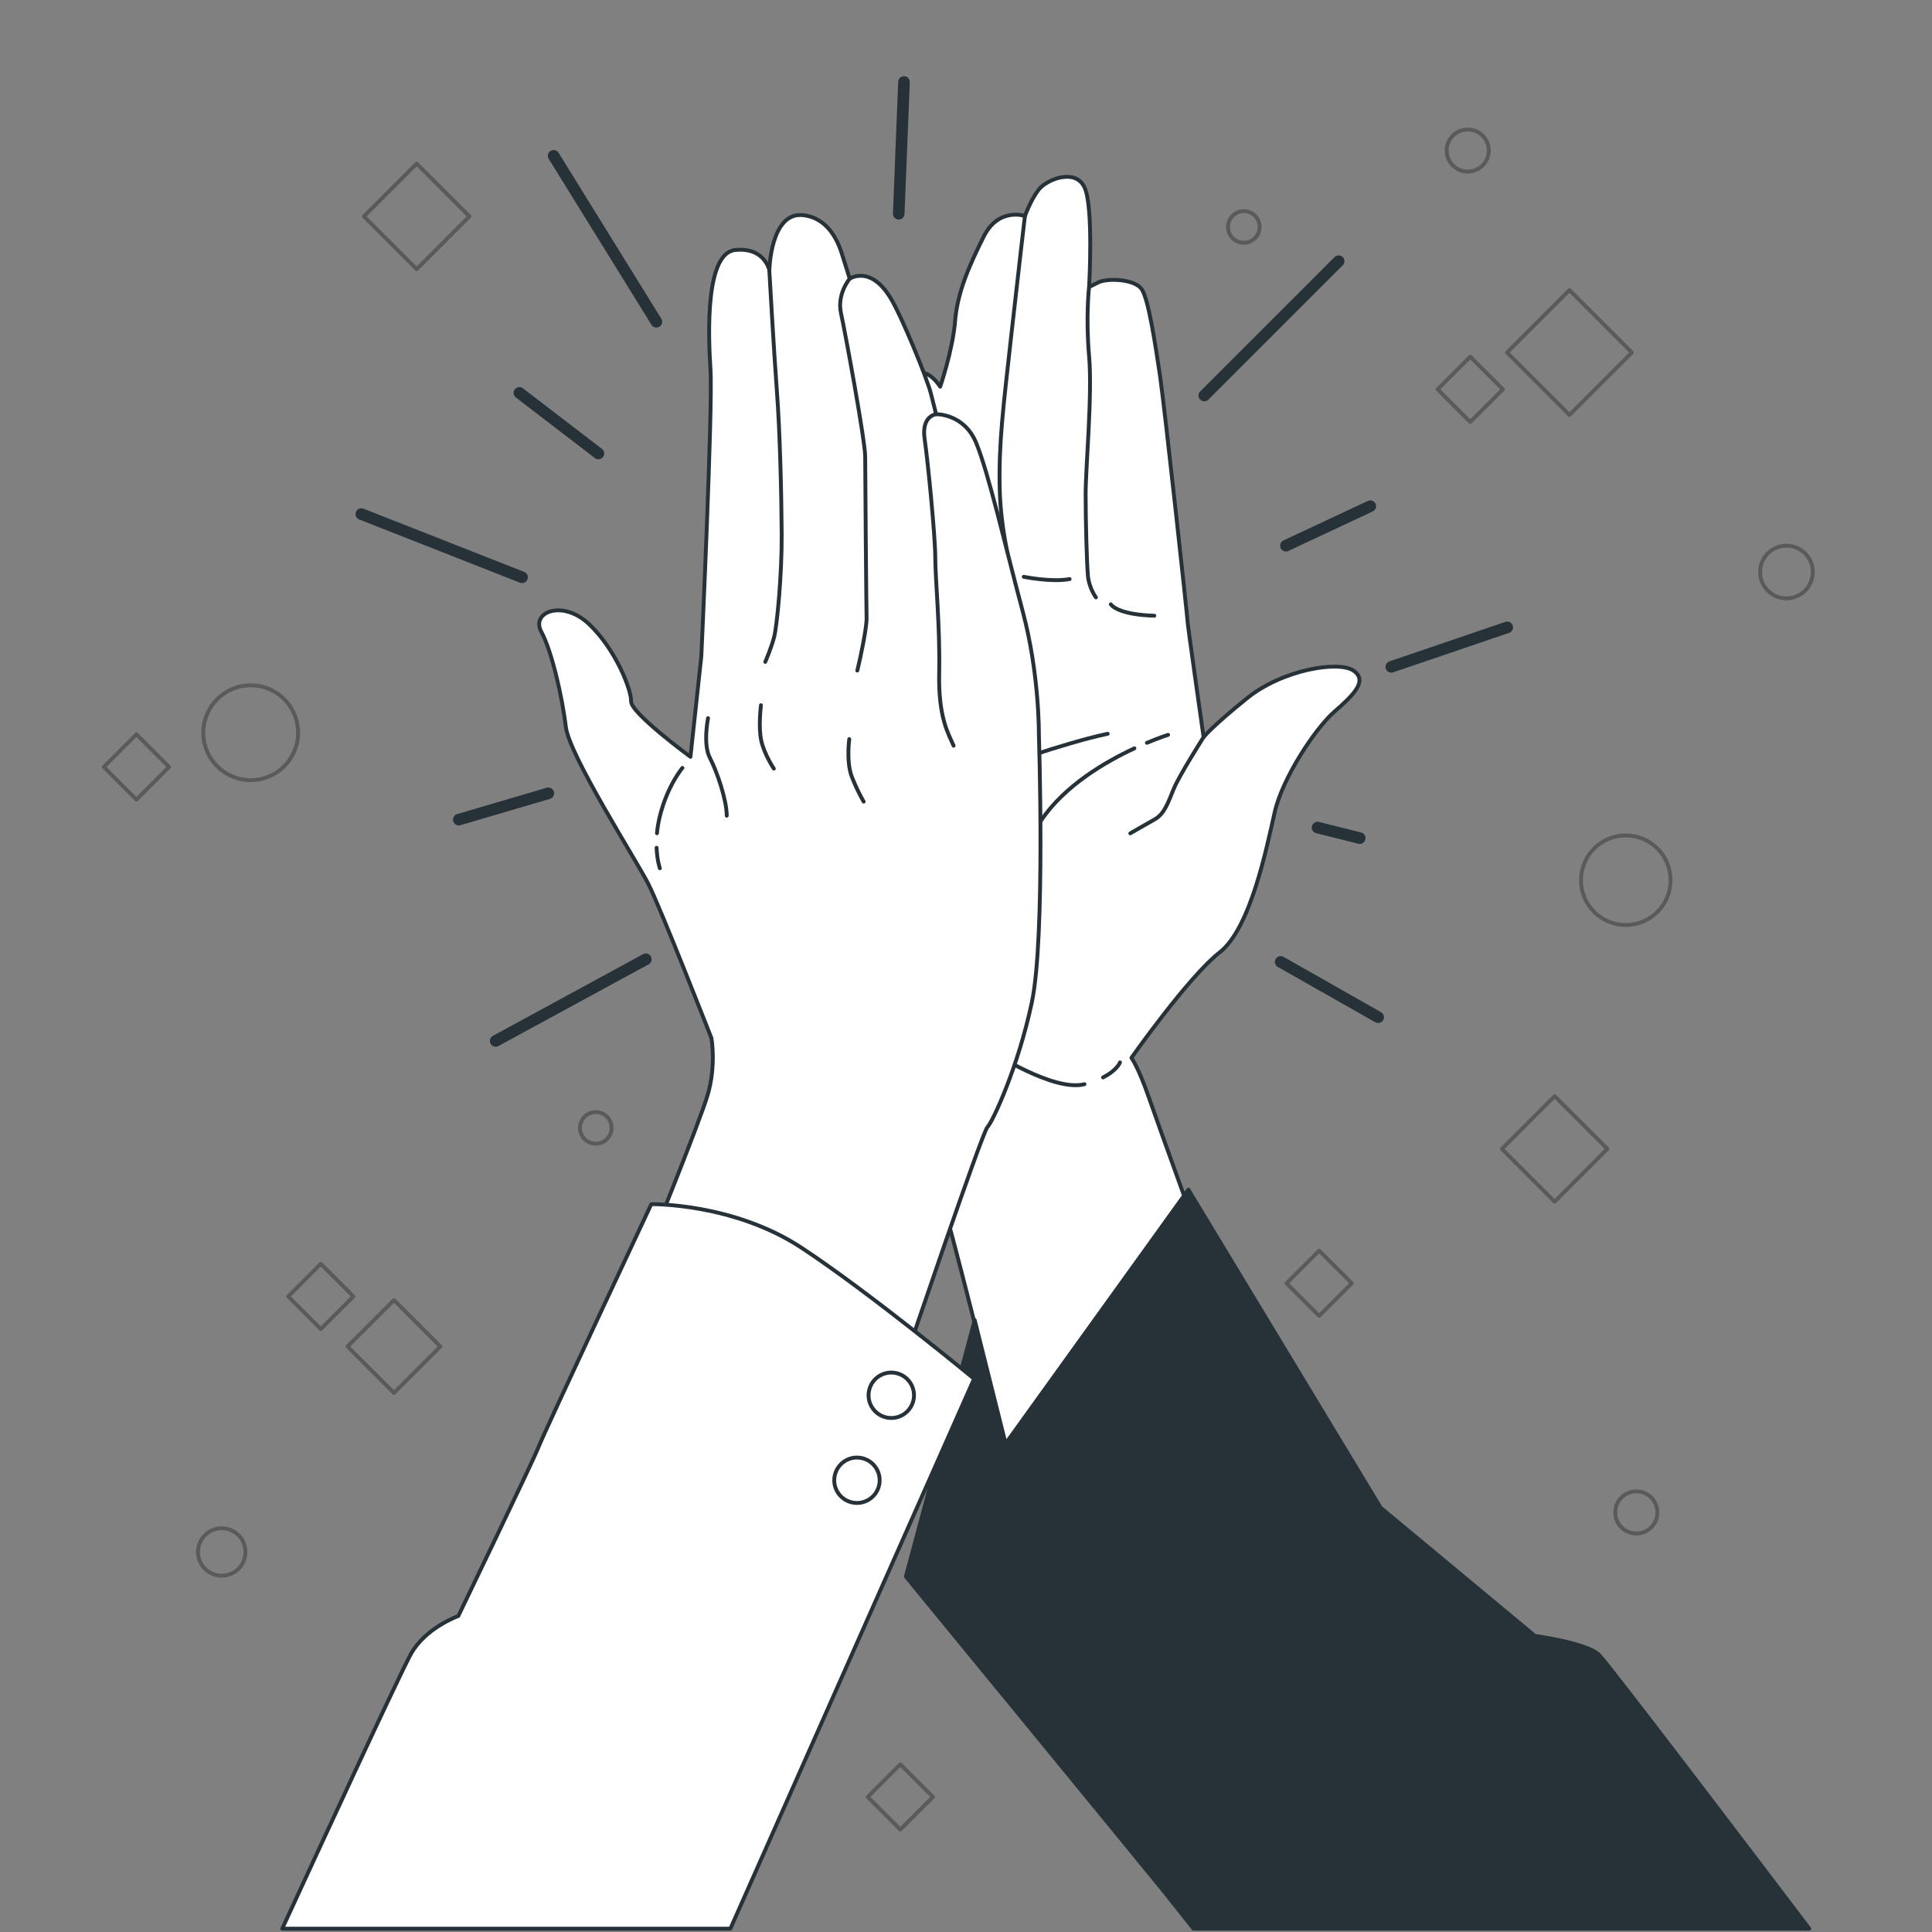 <?xml version="1.0" encoding="UTF-8"?>
<svg xmlns="http://www.w3.org/2000/svg" viewBox="0 0 500 500">
  <rect x="0" y="0" width="500" height="500" fill="#808080" stroke="none"/>
  <defs>
    <style>
      .cls-1, .cls-2, .cls-3, .cls-4, .cls-5, .cls-6 {
        fill: none;
      }

      .cls-2 {
        opacity: .3;
      }

      .cls-7 {
        fill: #263238;
      }

      .cls-7, .cls-8, .cls-3, .cls-4, .cls-6 {
        stroke-linecap: round;
        stroke-linejoin: round;
      }

      .cls-7, .cls-8, .cls-4, .cls-6 {
        stroke: #263238;
      }

      .cls-8 {
        fill: #fff;
      }

      .cls-3 {
        stroke: #000;
      }

      .cls-5 {
        opacity: .7;
      }

      .cls-6 {
        stroke-width: 3px;
      }
    </style>
  </defs>
  <g id="Background_Simple" data-name="Background Simple">
    <g>
      <path class="cls-1" d="m330.49,47.67s-80.24-29.89-158.07,15.1C94.58,107.77,56.15,198.56,23.08,271.25c-33.07,72.7-12.59,147.32,47.69,182,60.27,34.67,100.35-14.81,184.29-16.18,83.94-1.37,106.67,11.12,175.74-36.24,69.08-47.36,80.26-161.12,24.25-246.11-56.01-84.99-124.57-107.04-124.57-107.04Z"/>
      <path class="cls-5" d="m330.49,47.67s-80.24-29.89-158.07,15.1C94.58,107.77,56.15,198.56,23.08,271.25c-33.07,72.7-12.59,147.32,47.69,182,60.27,34.67,100.35-14.81,184.29-16.18,83.94-1.37,106.67,11.12,175.74-36.24,69.08-47.36,80.26-161.12,24.25-246.11-56.01-84.99-124.57-107.04-124.57-107.04Z"/>
    </g>
  </g>
  <g id="Graphics">
    <g class="cls-2">
      <rect class="cls-3" x="392.69" y="287.68" width="19.31" height="19.31" transform="translate(-92.41 371.59) rotate(-45)"/>
      <rect class="cls-3" x="98.18" y="46.35" width="19.31" height="19.31" transform="translate(-8.02 92.65) rotate(-45)"/>
      <rect class="cls-3" x="77.05" y="329.55" width="11.94" height="11.94" transform="translate(-212.93 156.98) rotate(-45)"/>
      <rect class="cls-3" x="29.33" y="192.52" width="11.94" height="11.94" transform="translate(-130.01 83.1) rotate(-45)"/>
      <rect class="cls-3" x="374.53" y="94.79" width="11.94" height="11.94" transform="translate(40.2 298.57) rotate(-45)"/>
      <rect class="cls-3" x="93.46" y="339.98" width="16.98" height="16.98" transform="translate(-216.54 174.16) rotate(-45)"/>
      <rect class="cls-3" x="335.43" y="326.14" width="11.94" height="11.94" transform="translate(-134.84 338.68) rotate(-45)"/>
      <rect class="cls-3" x="394.75" y="79.81" width="22.85" height="22.85" transform="translate(54.45 313.93) rotate(-45)"/>
      <rect class="cls-3" x="227.04" y="459.08" width="11.94" height="11.94" transform="translate(-260.6 300.97) rotate(-45)"/>
      <circle class="cls-3" cx="64.88" cy="189.63" r="12.27"/>
      <circle class="cls-3" cx="420.75" cy="227.8" r="11.59"/>
      <circle class="cls-3" cx="462.33" cy="148.04" r="6.82"/>
      <path class="cls-3" d="m325.99,58.73c0-2.26-1.83-4.09-4.09-4.09s-4.09,1.83-4.09,4.09,1.83,4.09,4.09,4.09,4.09-1.83,4.09-4.09Z"/>
      <circle class="cls-3" cx="154.19" cy="291.89" r="4.09"/>
      <circle class="cls-3" cx="57.38" cy="401.65" r="6.14"/>
      <path class="cls-3" d="m428.93,391.42c0-3.01-2.44-5.45-5.45-5.45s-5.45,2.44-5.45,5.45,2.44,5.45,5.45,5.45,5.45-2.44,5.45-5.45Z"/>
      <path class="cls-3" d="m385.3,38.96c0-3.01-2.44-5.45-5.45-5.45s-5.45,2.44-5.45,5.45,2.44,5.45,5.45,5.45,5.45-2.44,5.45-5.45Z"/>
    </g>
  </g>
  <g id="Lines">
    <g>
      <line class="cls-6" x1="167.14" y1="248.26" x2="128.28" y2="269.39"/>
      <line class="cls-6" x1="93.51" y1="133.04" x2="135.1" y2="149.4"/>
      <line class="cls-6" x1="143.28" y1="40.32" x2="169.87" y2="83.27"/>
      <line class="cls-6" x1="233.95" y1="21.23" x2="232.59" y2="55.32"/>
      <line class="cls-6" x1="311.67" y1="102.36" x2="346.44" y2="67.59"/>
      <line class="cls-6" x1="360.07" y1="172.58" x2="390.07" y2="162.36"/>
      <line class="cls-6" x1="331.44" y1="248.94" x2="356.66" y2="263.25"/>
      <line class="cls-6" x1="134.42" y1="101.68" x2="154.87" y2="117.36"/>
      <line class="cls-6" x1="354.62" y1="131" x2="332.8" y2="141.22"/>
      <line class="cls-6" x1="141.91" y1="205.31" x2="118.73" y2="212.12"/>
      <line class="cls-6" x1="340.98" y1="214.17" x2="351.89" y2="216.9"/>
    </g>
  </g>
  <g id="Hand_2" data-name="Hand 2">
    <g>
      <path class="cls-8" d="m350.32,173.58c-3.85-2.67-18.38-.3-27.57,7.11-9.19,7.41-11.26,10.08-11.26,10.08,0,0-4.15-29.05-4.15-29.94s-5.93-55.43-7.11-63.43c-1.19-8-2.96-19.86-4.74-22.53-1.78-2.67-8.89-2.96-11.26-1.78l-2.37,1.19s1.19-20.75-1.19-25.79c-2.37-5.04-9.78-2.07-11.86.59-2.07,2.67-3.56,6.82-3.56,6.82,0,0-6.82-2.37-10.67,5.34-3.85,7.71-6.82,14.52-7.41,21.93s-3.85,16.9-3.85,16.9c0,0-3.85-6.22-8-2.67-4.15,3.56-8.89,17.49-10.08,27.57-1.19,10.08-2.37,36.75-2.37,36.75,0,0-2.37,12.15-3.56,21.93-1.19,9.78-.3,50.39,4.15,67.28,4.45,16.9,10.37,27.57,10.37,27.57,0,0,10.37,34.09,11.86,38.83,1.48,4.74,17.78,69.36,17.78,69.36l48.61-61.65s-12.15-33.49-14.82-41.2c-2.67-7.71-4.45-10.08-4.45-10.08,0,0,14.82-21.05,22.82-27.27,8-6.22,12.15-26.97,14.23-36.16,2.07-9.19,10.67-21.93,15.41-26.08,4.74-4.15,8.89-8,5.04-10.67Zm-109.67-14.23c-.89,0-.59-11.56-.59-25.49s2.37-20.16,2.37-20.16c-1.19,6.22,1.19,37.05,1.19,39.13s-2.07,6.52-2.96,6.52Z"/>
      <path class="cls-4" d="m285.47,278.83c3.71-1.88,4.38-3.88,4.38-3.88"/>
      <path class="cls-4" d="m256.35,271.99s16.3,10.67,24.31,8.6"/>
      <path class="cls-4" d="m311.49,190.77s-6.22,9.78-7.71,13.34c-1.48,3.56-2.37,6.52-5.04,8-2.67,1.48-6.22,3.56-6.22,3.56"/>
      <path class="cls-4" d="m293.58,193.67c-7.54,3.5-18.15,9.69-24.18,18.74"/>
      <path class="cls-4" d="m302.3,190.18s-2.17.68-5.47,2.06"/>
      <path class="cls-4" d="m266.14,216.26s-5.34,9.78-7.71,17.49"/>
      <path class="cls-4" d="m265.25,55.9s-1.48,12.45-3.56,31.12c-2.07,18.67-3.26,27.86-2.96,39.72s3.56,22.23,3.26,23.71"/>
      <path class="cls-4" d="m281.85,74.28s-.89,7.71,0,17.78c.89,10.08-.89,28.75-.89,35.87s.3,17.78.59,21.04,2.07,5.63,2.07,5.63"/>
      <path class="cls-4" d="m287.48,156.39s1.48,2.67,11.26,2.96"/>
      <path class="cls-4" d="m264.95,149.27s7.11,1.48,11.86.59"/>
      <path class="cls-4" d="m239.16,161.72s0,2.96-8.6,5.63"/>
      <path class="cls-4" d="m256.06,153.72c.89-.59,4.45-1.78,5.34-5.93"/>
      <path class="cls-4" d="m256.57,199.12s18.43-6.76,30.1-9.22"/>
      <path class="cls-7" d="m308.89,499.14h159.34c-11.13-14.69-51.75-68.22-54.4-70.86-3.07-3.07-16.59-4.91-16.59-4.91l-39.93-33.17-49.76-82.32-47.3,65.73-7.99-31.95-17.82,66.35s64.51,78.64,66.96,81.71c.48.6,3.26,4.12,7.48,9.43Z"/>
    </g>
  </g>
  <g id="Hand_1" data-name="Hand 1">
    <g>
      <path class="cls-8" d="m184.12,268.68s-13.19-33.78-16.37-40-20.44-33.23-21.31-40.56c-.87-7.33-3.57-19.52-6.35-24.62-2.78-5.1,5.5-8.44,12.35-1.98,6.84,6.46,10.98,16.97,10.89,20s15.36,14.35,15.36,14.35l2.81-26.04s3-64.59,2.37-74.23c-.63-9.64-1.25-30.11,6.4-30.9,7.65-.79,8.84,5.26,8.84,5.26,0,0,.27-15.25,8.78-14.27,6.5.75,8.99,6.88,9.94,9.83.95,2.95,2.07,6.61,2.07,6.61,0,0,5.36-3.64,10.59,5.03,3,4.98,9.38,20.64,10.41,24.62s1.35,5.42,1.35,5.42c0,0,7.17-.23,10.35,7.34,3.18,7.57,7.7,27.32,12.07,43.66s4.19,31.86,4.19,31.86c0,0,1.71,52.57-1.81,69.29-3.52,16.72-10.14,30.97-11.5,32.33s-20.92,59.08-20.92,59.08l-67.84-25.15s14.13-34.71,16.36-42.28c2.24-7.56.97-14.65.97-14.65Z"/>
      <path class="cls-8" d="m169.92,219.4c.14,3.31.85,5.3.85,5.3"/>
      <path class="cls-8" d="m176.61,198.74s-3.83,4.46-5.82,12.42c-.4,1.6-.64,3.1-.77,4.48"/>
      <path class="cls-8" d="m199.1,69.98s1.18,20.95,1.96,31.3c.79,10.35,1.17,26.36,1.24,36.88.07,10.51-1.21,23.73-1.93,26.6s-2.32,6.53-2.32,6.53"/>
      <path class="cls-8" d="m219.89,72.15s-3.35,3.9-2.24,8.92c1.11,5.02,6.26,33.06,6.26,37.12,0,4.06.29,39.34.36,41.73.08,2.39-1.6,10.43-2.4,13.62"/>
      <path class="cls-8" d="m242.24,107.21s-3.82.39-2.95,6.37,2.77,25.41,2.76,30.82c0,5.42,1.26,17.92,1.01,29.71-.25,11.79,2.46,15.85,3.73,18.88"/>
      <path class="cls-8" d="m183.24,185.85s-1.36,6.77.47,10.27c1.83,3.51,4.37,10.91,4.37,14.98"/>
      <path class="cls-8" d="m196.94,182.51s-.72,5.57.07,9.16,3.26,7.25,3.26,7.25"/>
      <path class="cls-8" d="m219.79,191.29s-.8,5.89.63,9.64c1.43,3.74,3.1,6.53,3.1,6.53"/>
      <g>
        <path class="cls-8" d="m189.02,499.14l63.07-142.31s-26.91-22.22-44.61-33.88c-17.7-11.66-38.93-11.31-38.93-11.31,0,0-27.71,59.05-29.16,62.81-1.46,3.76-20.78,43.77-20.78,43.77,0,0-8.49,3.03-12.26,9.81-2.95,5.32-24.24,51.41-33.31,71.11h115.98Z"/>
        <circle class="cls-8" cx="230.67" cy="361.08" r="5.88" transform="translate(-151.69 167.72) rotate(-30.6)"/>
        <path class="cls-8" d="m227.48,384.52c-.79,3.15-3.98,5.06-7.13,4.27-3.15-.79-5.06-3.98-4.27-7.13.79-3.15,3.98-5.06,7.13-4.27,3.15.79,5.06,3.98,4.27,7.13Z"/>
      </g>
    </g>
  </g>
</svg>
